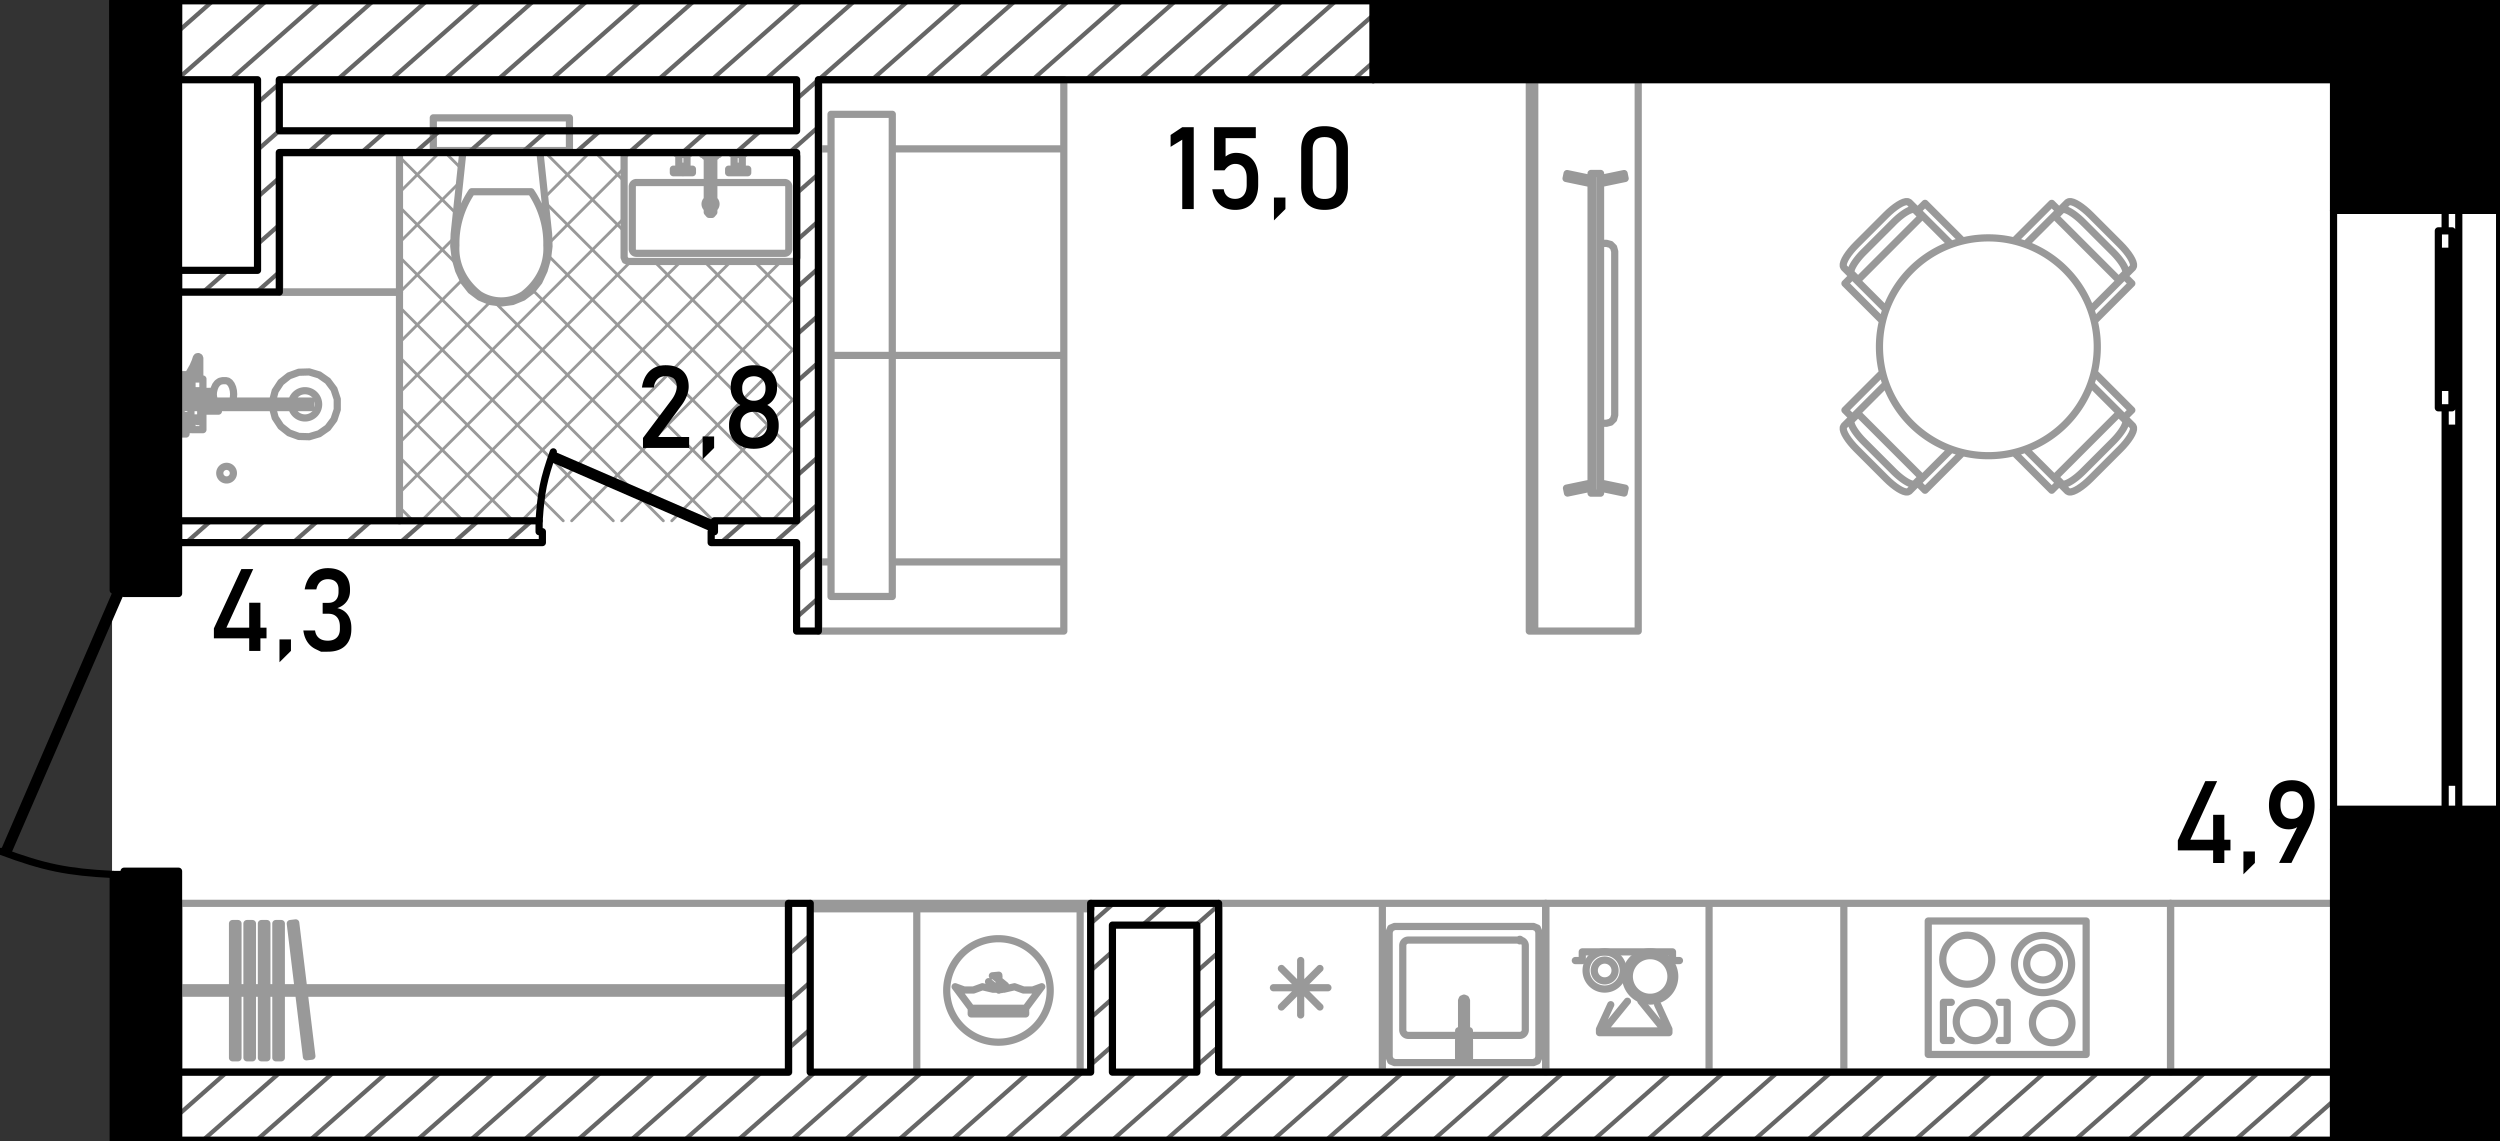 <svg version="1.1" id="_x32__1_" xmlns="http://www.w3.org/2000/svg" xmlns:xlink="http://www.w3.org/1999/xlink" x="0" y="0" viewBox="0 0 346.964 158.352" xml:space="preserve"><rect x="0" y="0" width="346.964" height="158.352" fill="#333333" stroke="none"/><style>.st2,.st3{fill:none;stroke-linecap:round;stroke-linejoin:round}.st2{fill-rule:evenodd;clip-rule:evenodd;stroke:#999;stroke-miterlimit:22.926}.st3{stroke:#000;stroke-miterlimit:3}.st4,.st6{fill-rule:evenodd;clip-rule:evenodd}.st6{fill:none;stroke:#666;stroke-width:.6;stroke-miterlimit:22.926}</style><g id="fon_1_"><path id="fon" fill-rule="evenodd" clip-rule="evenodd" fill="#fff" d="M15.55.108h331.414v158.136H15.55z"/></g><g id="mebel_1_"><path d="M107.129 72.28l3.481-3.481m-10.428 3.481l10.428-10.429M93.235 72.28l17.375-17.375M86.288 72.28l24.322-24.321M79.341 72.28l31.269-31.269M72.395 72.28l35.99-35.991M65.447 72.28l35.991-35.991M58.5 72.28l35.991-35.991M55.442 68.392l32.103-32.103M55.442 61.445L86.616 30.27M55.442 54.497l12.645-12.645m8.092-8.092l10.437-10.437M55.442 47.551l8.784-8.784m11.372-11.372l6.41-6.41M55.442 40.604l7.573-7.572m11.92-11.921l.126-.126m-19.618 12.67l8.349-8.349m-8.349 1.403l5.724-5.724m49.442 21.218l-5.913-5.914m5.913 12.861l-12.86-12.861M86.616 25.155l-4.17-4.17m28.163 35.111L90.803 36.289m-4.187-4.187L75.499 20.985m35.11 42.058L75.673 28.107m34.936 41.883L76.043 35.423M63.995 23.375l-2.39-2.39m44.348 51.295L73.898 40.225M63.332 29.659l-7.889-7.889m43.563 50.51L68.653 41.928m-5.242-5.242l-7.969-7.969M92.06 72.28L55.443 35.663M85.112 72.28l-29.67-29.67m22.724 29.67L55.442 49.557M71.219 72.28L55.442 56.504m8.83 15.776l-8.83-8.83m1.883 8.83l-1.883-1.883" fill-rule="evenodd" clip-rule="evenodd" fill="none" stroke="#999" stroke-width=".4" stroke-linecap="round" stroke-linejoin="round" stroke-miterlimit="22.926"/><path class="st2" d="M212.246 87.583V11.066m0 0h15.114m0 0v76.517m0 0h-15.114M213.002 87.583V11.066M212.246 49.325h.756M212.246 87.583h.756M75.986 35.882l-.469 1.645m0 0l-.718 1.552m0 0l-.967 1.23m0 0l-1.249.943m0 0l-1.448.593m0 0l-1.55.206m0 0l-1.552-.206m0 0l-1.447-.593m0 0l-1.249-.943m0 0l-.967-1.23m0 0l-.719-1.552m0 0l-.469-1.645m0 0l-.207-1.697m0 0l.059-1.71m0 0l1.223-11.584m0 0h10.654m0 0l1.223 11.584m0 0l.059 1.71m0 0l-.207 1.697M65.467 26.612h4.118M69.585 26.612h4.116M69.585 41.766a5.752 5.752 0 01-3.064-.886M66.52 40.879c-2.217-1.723-3.413-4.238-3.248-6.83M63.272 34.049c-.07-2.609.69-5.184 2.195-7.437M73.701 26.612c1.505 2.253 2.266 4.828 2.195 7.437M75.896 34.049c.165 2.592-1.031 5.107-3.248 6.83M72.648 40.879c-.89.57-1.962.88-3.063.886M64.936 20.891h9.296m0 0v.188m0 0h-9.296m0 0v-.188M79.031 20.891H60.137M79.031 16.356H60.137M79.031 20.891v-4.535M60.138 20.891v-4.535M110.044 21.174H87.183m0 0l-.401.166m0 0l-.166.401m0 0v13.981m0 0l.166.4m0 0l.401.166m0 0h22.861m0 0l.4-.166m0 0l.166-.4m0 0V21.741m0 0l-.166-.401m0 0l-.4-.166M108.91 25.331h-9.844m-.906 0h-9.844M87.75 25.897v8.691M88.316 35.155h20.594M109.477 34.588v-8.691M87.75 25.897c0-.313.254-.566.566-.566M88.316 35.155a.567.567 0 01-.566-.567M109.477 34.588a.566.566 0 01-.566.567M108.91 25.331c.313 0 .566.253.566.566M99.369 28.319a.755.755 0 01-.303.605v-1.21a.755.755 0 01.303.605zm-1.209.605a.754.754 0 010-1.21v1.21zM98.16 21.703h.907m0 0v7.748m0 .001l-.257.301m0-.001h-.394m0 0l-.256-.301m0 .001v-7.748M99.369 21.703h-1.512m0 0v-.265m0 0h1.512m0 0v.265M99.747 21.439h-2.268m0 0v-.265m0 0h2.268m0 0v.265M101.882 23.064v-1.625m0 0h-.095m0 0v-.132m0 0h-.283m0 0v-.133m0 0h1.89m0 0v.133m0 0h-.283m-.001 0v.132m0 0h-.095m.001 0v1.625m0 0h-.322m-.001 0v.415m0 0h1.078m0 0v.492m0 0h-2.646m.001 0v-.492m0 0h1.077m-.001 0v-.415m0 0h-.321M95.344 23.064v-1.625m0 0h.095m0 0v-.132m0 0h.283m.001 0v-.133m0 0h-1.89m-.001 0v.133m0 0h.283m.001 0v.132m0 0h.095m0 0v1.625m0 0h.322m0 0v.415m0 0h-1.078m-.001 0v.492m0 0H96.1m0 0v-.492m0 0h-1.077m0 0v-.415m0 0h.321M102.694 23.479l-.072.072M102.203 23.479l.071.072M102.694 23.064h-.491M103.016 21.439h-1.135M101.787 21.307h1.323M94.532 23.479l.072.072M95.023 23.479l-.072.072M94.532 23.064h.491M94.211 21.439h1.134M95.439 21.307h-1.323M102.694 23.725a.246.246 0 11-.492 0 .246.246 0 01.492 0zM95.023 23.725a.246.246 0 11-.491 0 .246.246 0 01.491 0zM55.442 72.28V40.54M55.442 40.54H24.835M32.392 65.667a.945.945 0 11-1.89 0 .945.945 0 011.89 0zM37.819 56.57l.371 1.397m0 0l.793 1.209m0 0l1.133.897m0 0l1.358.497m0 0l1.445.042m0 0l1.384-.413m0 0l1.185-.829m0 0l.864-1.159m0 0l.454-1.371m0 0v-1.446m0 0l-.454-1.372m0 0l-.864-1.16m0 0l-1.185-.828m0 0l-1.384-.414m0 0l-1.445.044m0 0l-1.358.496m0 0l-1.133.898m0 0l-.793 1.208m0 0l-.371 1.397m0 0h-5.538m0 0l.108-.456m0 0l.037-.489m0 0l-.037-.488m0 0l-.108-.456m0 0l-.173-.392m0 0l-.224-.3m0 0l-.261-.188m0 0l-.281-.065m0 0h-.402m0 0l-.121.019m0 0l-.277.064m0 0l-.104.055m0 0l-.251.181m0 0l-.07.078m0 0l-.204.274m0 0l-.157.357m0 0l-.052.195m0 0l-.06.25m0 0l-.687.019m0 0l-.796.01m0 0v-1.728m0 0h-.435m0 0v-2.872m0 0l-.059-.16m0 0l-.149-.083m0 0l-.166.033m0 0l-.105.133m0 0l-.158.486m0 0l-.315.726m0 0l-.573 1.007m0 0l-.259.73m0 0h-.125m0 0v-.605m0 0h-.982m0 0v2.57m0 0h.878m0 0l.038.062m0 0l.034.032m0 0l.04.026m0 0l.673.278m0 0v.697m0 0h-1.361m0 0v-1.058m0 0h-.302m0 0v3.023m0 0h.302m0 0V56.57m0 0h1.361m0 0v1.436m0 0h.151m0 0v.416m0 0h-.303m0 0v-.152m0 0h-.529m0 0v-.604m0 0h-.982m0 0v2.57m0 0h.982m0 0v-.605m0 0h.529m0 0v-.151m0 0h.303m0 0v.151m0 0h1.512m0 0v-2.57m0 0h2.153m0 0v-.082m0 0v-.094m0 0v-.123m0 0v-.15m0 0v-.042m0 0h7.505M26.498 54.227v.209m0 .001l-.341-.14m0 0l-.053-.325m0-.001l.001-.008m0 0h.242m0 0v-.152m0 0h.302m0 0v.416m0 0h-.151M26.649 52.754h-.24m0 0l.239-.677m0 0l.563-.988m0 0l.024-.052m0 0v1.566m0 0h-.586m0 0v.151M25.817 58.611h.529M25.817 59.291h.529M25.817 52.954v-.351M26.347 53.812v-.189M26.347 53.623v-.68M26.347 52.943v-.014M26.171 53.623h.176M26.341 52.943h.006M26.649 52.754v1.058M28.161 55.106v.558M27.235 52.603h.491M28.727 55.172v.491M27.714 49.807l.013-.076M25.61 53.956l.002.047M25.642 53.786l-.032.171M25.694 54.501l.01.047M25.704 54.548l.009.02M25.942 52.603l-.16.453M25.782 53.055l-.14.731M26.115 53.911l-.011.061M27.714 49.807l-.167.512M27.547 50.319l-.312.717M25.799 53.014h.108a.108.108 0 00-.108-.108c-.059 0-.108.049-.108.108s.049.108.108.108c.06 0 .108-.048.108-.108h-.108zM25.612 54.003l.082.498M30.216 55.662l-.002.002M29.685 55.663l-.002-.002M27.046 54.227h-.128M26.801 54.227h-.104M26.918 54.227h-.117M26.498 54.437v.523M26.255 53.19l-.14.722M26.409 52.754l-.154.436M27.132 54.908h.108a.108.108 0 00-.216 0c0 .059.049.108.108.108s.108-.049.108-.108h-.108zM27.087 54.817l.045.091M27.072 54.718l.015.099M27.087 54.621l-.015.098M27.132 54.53l-.045.091M27.132 54.53h.108a.108.108 0 10-.216 0 .108.108 0 00.216 0h-.108zM29.628 54.374l-.026.345M29.601 54.718l.026.345M29.644 54.303l-.017.071M29.704 55.385l.052.196M29.628 55.063l.076.321M27.299 54.35l.062-.009M29.756 55.58l.036.083M29.644 55.135l-.687-.019M27.36 55.096l-.062-.008M27.299 55.087l-.058-.026M27.241 55.061l-.05-.042M27.191 55.019l-.038-.055M27.153 54.964l-.021-.056M27.132 54.908l-.003-.007M27.129 54.9l-.008-.068M27.121 54.832v-.227M27.121 54.605l.008-.068M27.129 54.537l.003-.007M27.132 54.529l.021-.056M27.153 54.473l.038-.055M27.191 54.418l.05-.042M27.241 54.376l.058-.026M28.957 55.116l-1.597-.019M28.161 54.331l-.801.009M27.858 54.227v.107M27.858 55.102v.561M37.819 56.57h5.343M37.819 55.663h5.343M43.162 56.57v-.907M25.817 59.631v-1.36M26.347 59.48v-1.058M26.649 59.48v-1.058M26.649 58.006h1.209M27.858 54.227h-1.209M25.138 56.57v-.907M26.498 56.57h3.816M32.281 55.663h-5.783M27.858 58.006V56.57M28.161 57.061v-.491M28.727 57.061v-.491M28.161 55.172h1.492M40.496 55.663a1.89 1.89 0 110 .907M27.775 58.006a.339.339 0 01-.125.464.34.34 0 01-.464-.464M113.633 77.986h1.7m.001 0V20.665m0 0h-1.7m-.001 0v57.321M147.641 77.986V49.325m0 0h-23.806m0 0v28.661m0 0h23.806M147.641 49.325V20.664m0 0h-23.806m0 0v28.661m0 0h23.806M147.641 20.664v-9.598m0 0h-34.008m0 0v9.598m0 0h1.7m8.503 0h23.806M147.641 87.583v-9.598m0 0h-23.806m-8.501 0h-1.7m-.001 0v9.598m0 0h34.008M115.334 49.325h8.502m0 0V15.866m0 0h-8.502m0 0v33.459M115.334 49.325h8.502m0 0v33.459m0 0h-8.502m0 0V49.325M191.85 125.37h-22.671m0 0v23.427m0 0h22.671m0 0V125.37M180.514 140.862v-7.557M183.186 139.755l-5.344-5.344M184.294 137.083h-7.558M183.186 134.411l-5.344 5.345M212.822 128.581h-19.271m0 0l-.535.222m0 0l-.22.534m0 0v17.382m0 0l.22.534m0 0l.535.222m0 0h19.271m0 0l.534-.222m0 0l.222-.534m0 0v-17.382m0 0l-.222-.534m0 0l-.534-.222M214.522 125.37H191.85M214.522 148.797H191.85M214.522 125.37v23.427M191.85 125.37v23.427M210.932 130.471H195.44M194.684 131.227v11.714M195.44 143.696h15.492M211.688 142.941v-11.714M210.932 130.471h.108a.108.108 0 10-.216 0 .108.108 0 00.216 0h-.108zM194.684 131.227c0-.417.339-.756.756-.756M195.44 143.696a.756.756 0 01-.756-.755M211.688 142.941a.755.755 0 01-.756.755M210.932 130.471c.418 0 .756.338.756.756M203.527 138.864l-.101-.24m0 0l-.241-.099m0 0l-.239.1m0 0l-.1.241m0 0v7.476m0 0l.1.24m0 0l.24.1m0 0l.24-.1m0 0l.101-.24m0 0v-7.478M203.941 144.414h-.414m0 0v1.927m0 0l-.101.24m0 0l-.24.1m0 .001l-.24-.1m0-.001l-.1-.24m0 0v-1.927m0 0h-.414m0 0v2.456m0 0h1.509m0 0v-2.456M203.931 143.054h-.403m-.001 0v1.322m0 0h.403m.001 0v-1.322M202.442 143.054v1.322m0 0h.404m0 0v-1.322m0 0h-.404M301.242 125.37h22.672m0 0v23.427m0 0h-22.672m0 0V125.37M289.528 127.826h-21.916m0 0v18.515m0 0h21.916m0 0v-18.515M278.57 139.106v5.299M278.57 144.405h-1.096M278.57 139.106h-1.096M269.716 139.106v5.299M270.812 144.405h-1.096M270.812 139.106h-1.096M287.556 141.971a2.74 2.74 0 11-5.48 0 2.74 2.74 0 015.48 0zM287.512 133.733a3.968 3.968 0 11-7.935-.001 3.968 3.968 0 017.935.001z"/><path class="st2" d="M285.812 133.733a2.267 2.267 0 11-4.535 0 2.267 2.267 0 014.535 0z"/><circle class="st2" cx="274.143" cy="141.786" r="2.645"/><circle class="st2" cx="273.026" cy="133.195" r="3.401"/><path class="st2" d="M301.242 125.37h-45.344M301.242 148.797h-45.344M301.242 125.37v23.427M255.898 125.37v23.427M237.194 125.37h-22.672M237.194 148.797h-22.672M237.194 125.37v23.427M214.522 125.37v23.427M237.194 125.37h18.704m0 0v23.427m0 0h-18.704m0 0V125.37M145.752 137.461a7.18 7.18 0 11-14.361-.001 7.18 7.18 0 0114.361.001zM232.427 135.521a3.41 3.41 0 11-6.822 0 3.41 3.41 0 016.822 0z"/><path class="st2" d="M231.905 135.521a2.89 2.89 0 11-5.78 0 2.89 2.89 0 015.78 0zM225.286 134.689a2.579 2.579 0 11-5.158 0 2.579 2.579 0 015.158 0z"/><path class="st2" d="M224.151 134.689a1.444 1.444 0 11-2.888.002 1.444 1.444 0 012.888-.002zM24.835 148.797V125.37m0 0h84.642m0 0v23.427m0 0H24.835M109.477 137.083v.756m0 0H24.834m0 0v-.756m0 0h84.642M32.272 146.805v-18.626m0-.001h.756m0 0v18.626m0 .001h-.756M34.277 146.805v-18.626m0-.001h.755m0 0v18.626m0 .001h-.755M36.282 146.805v-18.626m0-.001h.755m0 0v18.626m0 .001h-.755M38.286 146.805v-18.626m0-.001h.756m0 0v18.626m0 .001h-.756M42.532 146.669l-2.241-18.491m0 0l.75-.091m0 0l2.241 18.491m0 0l-.75.091M221.114 24.074h1.021m0 0v44.37m0 0h-1.021m0 0v-44.37M222.135 25.478l3.41-.709m-.001 0l-.141-.68m.001 0l-3.269.68m0 0v.709M222.135 33.776h.832m0 0l.566.152m0 0l.415.414m0 0l.153.568m-.001 0v22.699m0 0l-.153.566m.001 0l-.415.415m0 0l-.566.152m0 0h-.832m0 0V33.776M220.758 25.478l-3.41-.709m0 0l.141-.68m0 0l3.269.68m0 0v.709M222.135 67.039l3.41.709m-.001 0l-.141.68m.001 0l-3.269-.68m0 0v-.709M220.817 67.039l-3.41.709m0 0l.14.68m0 0l3.27-.68m0 0v-.709M220.817 24.074h.297m0 0v44.37m0 0h-.297m0 0v-44.37M55.442 40.54H38.816m0 0V21.174m0 0h16.626m0 0V40.54M144.58 136.946l-1.233.449m0 0h-1.313m0 0l-1.232-.449m0 0l-1.474.342m0 0h-1.512m0 0l-1.473-.342m0 0l-1.235.45m0-.001h-1.314m0 0l-1.235-.45m0 .001l2.233 2.987m0-.001h7.557m0 0l2.231-2.987M142.348 140.195h-7.557m0 0v-.262m0 0h7.557m0 0v.262M142.348 140.718h-7.557m0 0v-.262m0 0h7.557m0 0v.262M137.728 135.43l.892-.085m0 .001l.021.226m0-.001l-.477.045m0 .001l1.383 1.143m0-.001l-.126.152m0 .001l-.641-.53m0 0l-.068.081m0 0l.74.611m0 0l-.121.146m0-.001l-.74-.611m0 .001l-.08.098m0-.001l.602.496m0 0l-.108.13m0 .001l-.601-.496m0 0l-.081.097m0 0l.415.342m0 0l-.115.141m0 0l-1.423-1.175M149.908 126.126h-22.672m0 0v22.671m0 0h22.672m0 0v-22.671M151.42 126.126H112.5m0 0v-.756m0 0h38.92m0 0v.756M233.084 133.313h-.964m0 0v-1.204m0 0h-12.523m0 0v1.204m0 0h-.963M231.62 143.318h-9.634m0 0v-.478m0 0h.723m0 0v.237m0 0h8.188m0 0v-.237m0 0h.723m0 0v.478M231.62 142.84l-.047-.104m-.047-.103l-.048-.103m-.046-.103l-.047-.103m-.048-.103l-.047-.103m-.047-.103l-.048-.103m-.047-.103l-.047-.103m-.047-.103l-.047-.103m-.047-.103l-.047-.103m-.047-.104l-.048-.103m-.047-.103l-.047-.103m-.047-.103l-.047-.103m-.047-.104l-.048-.103m-.047-.103l-.047-.103m-.048-.103l-.046-.103m-.047-.103l-.047-.103m-.048-.103l-.047-.103m-.047-.103l-.047-.104M221.986 142.84l.047-.104m.048-.103l.047-.103m.046-.103l.048-.103m.047-.103l.047-.103m.048-.103l.047-.103m.047-.103l.047-.103m.046-.103l.048-.103m.047-.103l.047-.103m.048-.104l.047-.103m.047-.103l.047-.103m.047-.103l.047-.103m.048-.104l.047-.103m.047-.103l.047-.103m.048-.103l.046-.103m.047-.103l.047-.103m.048-.103l.047-.103m.047-.103l.048-.104M231.62 142.84h-.078m-.113 0h-.114m-.113 0h-.113m-.114 0h-.078m0 0l-.042-.052m-.071-.088l-.071-.088m-.072-.088l-.071-.088m-.071-.088l-.072-.088m-.072-.087l-.071-.089m-.071-.088l-.072-.088m-.072-.088l-.071-.088m-.071-.088l-.072-.088m-.071-.088l-.071-.088m-.072-.088l-.072-.088m-.071-.088l-.071-.088m-.072-.088l-.071-.088m-.071-.088l-.072-.088m-.072-.088l-.071-.088m-.071-.088l-.072-.088m-.071-.088l-.072-.088m-.071-.088l-.072-.088m-.071-.088l-.071-.088m-.073-.088l-.071-.088m-.071-.088l-.071-.088m-.072-.088l-.071-.088m-.071-.088l-.073-.088m-.071-.088l-.042-.052M221.986 142.84h.078m.113 0h.114m.113 0h.113m.114 0h.078m0 0l.042-.052m.071-.088l.071-.088m.072-.088l.072-.088m.071-.088l.071-.088m.072-.087l.071-.089m.071-.088l.072-.088m.072-.088l.071-.088m.071-.088l.072-.088m.071-.088l.071-.088m.072-.088l.072-.088m.071-.088l.071-.088m.072-.088l.071-.088m.072-.088l.071-.088m.072-.088l.071-.088m.071-.088l.072-.088m.072-.088l.071-.088m.071-.088l.072-.088m.071-.088l.071-.088m.072-.088l.072-.088m.071-.088l.071-.088m.072-.088l.071-.088m.072-.088l.072-.088m.071-.088l.042-.052M294.257 33.939l-4.109-4.109m0 0l-.426-.407m0 0l-.43-.371m0 0l-.424-.328m0 0l-.403-.276m0 0l-.017-.009m0 0l-.375-.216m0 0l-.332-.147m0 0l-.025-.008m0 0l-.281-.075m0 0l-.028-.004m0 0l-.22.002m0 0l-.03.002m0 0l-.029.007m0 0l-.027.013m0 0l-.154.078m0 0l-.024.018m0 0l-.012.01m0 0l-1.133 1.134m0 0l-1.03-1.029m0 0l-5.217 5.217m11.115 11.116l5.217-5.218m0 0l-1.029-1.029m0 0l1.134-1.134m0 0l.011-.011m0 0l.017-.025m0 0l.078-.154m0 0l.013-.027m0 0l.008-.029m0 0l.002-.029m0 0l.001-.221m0 0l-.003-.028m0 0l-.075-.281m0 0l-.008-.025m0 0l-.148-.332m0 0l-.214-.376m0 0l-.011-.016m0 0l-.276-.404m0 0l-.328-.423m0 0l-.371-.429m0 0l-.407-.427M285.11 29.921l9.057 9.057M285.233 30.045l.897-.898M294.042 38.854l.898-.898M290.169 42.975l4.665-4.664M281.113 33.918l4.664-4.664M289.118 30.852l4.118 4.117M286.13 29.147c.354-.354 1.691.409 2.988 1.706M293.235 34.968c1.296 1.296 2.06 2.634 1.705 2.988M257.659 62.32l4.108 4.108m0 .001l.427.408m0 0l.43.371m0 0l.423.328m0 0l.404.275m0 0l.016.011m0 0l.376.215m0 0l.332.147m0 0l.024.008m0 0l.281.075m0 0l.029.003m0 0l.22-.001m0 0l.03-.002m0 0l.028-.008m0-.001l.027-.012m0 .001l.154-.078m0 0l.025-.018m0-.001l.011-.011m0 .001l1.134-1.133m0 0l1.029 1.029m0 0l5.219-5.218m-11.117-11.114l-5.216 5.217m0 0l1.029 1.029m0 0l-1.135 1.134m0 0l-.01.011m0 0l-.017.025m0 0l-.078.153m0 0l-.013.027m0 0l-.008.03m0 0l-.002.029m0 0l-.001.221m0 0l.003.027m0 0l.074.282m0 0l.009.025m0 0l.147.332m0-.001l.215.375m0 .001l.01.016m0 0l.276.404m0 0l.329.424m0 0l.371.429m0 0l.407.427M266.806 66.338l-9.057-9.057M266.683 66.214l-.898.898M257.872 57.405l-.896.896M261.746 53.285l-4.664 4.664M270.803 62.341l-4.664 4.664M262.797 65.407l-4.117-4.117M265.785 67.113c-.354.354-1.692-.409-2.988-1.705M258.68 61.29c-1.296-1.296-2.06-2.634-1.705-2.988M261.767 29.83l-4.108 4.109m0 0l-.408.427m0 0l-.371.429m0 0l-.329.423m0 0l-.275.404m0 0l-.01.016m0 0l-.216.376m0 0l-.146.332m0 0l-.009.025m0 0l-.074.281m0 0l-.003.028m0 0l.001.221m0 0l.002.029m0 0l.008.029m0 0l.012.027m0 0l.078.154m0 0l.018.024m0 0l.01.012m0 0l1.134 1.133m0 0l-1.029 1.03m0 0l5.217 5.217m11.115-11.115l-5.218-5.217m0 0l-1.028 1.029m0 0l-1.135-1.134m0 0l-.01-.01m0 0l-.026-.018m0 0l-.153-.078m0 0l-.027-.013m0 0l-.029-.007m0 0l-.029-.002m0 0l-.221-.002m0 0l-.028.004m0 0l-.281.075m0 0l-.025.008m0 0l-.332.147m0 0l-.376.215m0 0l-.015.01m0 0l-.405.276m0 0l-.423.328m0 0l-.429.371m0 0l-.427.407M257.75 38.978l9.056-9.057M257.872 38.854l-.896-.898M266.683 30.045l-.898-.898M270.803 33.918l-4.664-4.664M261.746 42.974l-4.664-4.663M258.68 34.969l4.117-4.117M256.975 37.956c-.354-.354.409-1.692 1.705-2.988M262.796 30.851c1.297-1.296 2.635-2.059 2.988-1.705M290.148 66.429l4.109-4.108m0 0l.408-.427m0 0l.371-.43m0 0l.328-.424m0 0l.275-.403m0 0l.011-.017m0 0l.215-.375m0 0l.147-.332m0 0l.008-.024m0 0l.075-.282m0 0l.003-.028m0 0l-.001-.22m0 0l-.002-.03m0 0l-.008-.029m0 0l-.012-.027m0 0l-.078-.154m0 0l-.018-.024m0 0l-.011-.012m0 0l-1.133-1.133m0 0l1.029-1.03m0 0l-5.218-5.218M279.53 62.817l5.219 5.218m0 0l1.029-1.029m0 0l1.134 1.134m0 0l.011.011m0 0l.025.017m0 0l.153.078m0 0l.027.013m0 0l.03.008m0 0l.029.002m0 0l.221.001m0 0l.027-.003m0 0l.281-.075m0 0l.026-.008m0 0l.332-.148m0 0l.375-.214m0 0l.016-.011m0 0l.404-.276m0 0l.424-.328m0 0l.429-.371m0 0l.426-.407M294.167 57.282l-9.058 9.057M294.042 57.405l.898.896M285.233 66.214l.897.898M281.113 62.341l4.664 4.664M290.169 53.285l4.665 4.664M293.236 61.29l-4.117 4.117M294.941 58.302c.354.354-.409 1.691-1.705 2.987M289.118 65.407c-1.296 1.296-2.634 2.06-2.988 1.705M291.072 48.129c0 8.348-6.767 15.114-15.114 15.114-8.348 0-15.115-6.766-15.115-15.114 0-8.347 6.767-15.114 15.115-15.114 8.347 0 15.114 6.767 15.114 15.114z"/></g><g id="sizes_1_"><path d="M302.253 116.637l3.813-8.227h1.641l-3.719 8.133h5.57v1.477h-7.305v-1.383zm4.898-3.555h1.555v6.688h-1.555v-6.688zM311.354 118.168h1.594v1.594l-1.594 1.578v-3.172zM319.159 114.121l-.008.281c-.13.24-.327.416-.59.527a2.372 2.372 0 01-.934.168c-.542 0-1.019-.138-1.43-.414-.411-.276-.73-.665-.957-1.168-.227-.502-.34-1.084-.34-1.746v-.008c0-.734.124-1.362.371-1.883a2.615 2.615 0 011.086-1.188c.477-.271 1.048-.406 1.715-.406s1.237.138 1.711.414a2.66 2.66 0 011.082 1.203c.247.526.371 1.159.371 1.898v.008c0 .406-.052.84-.156 1.301s-.253.918-.445 1.371l-.094.207c-.031.07-.065.14-.102.207l-2.422 4.867H316.3l2.859-5.639zm.074-.984c.273-.338.41-.815.41-1.43v-.008c0-.599-.137-1.063-.41-1.391s-.66-.492-1.16-.492c-.505 0-.895.164-1.168.492s-.41.794-.41 1.398v.008c0 .615.137 1.09.41 1.426s.663.504 1.168.504c.5.001.887-.168 1.16-.507zM29.686 87.206l3.812-8.227h1.641l-3.719 8.133h5.57v1.477h-7.305v-1.383zm4.899-3.555h1.555v6.688h-1.555v-6.688zM38.788 88.737h1.594v1.594l-1.594 1.578v-3.172zM44.554 90.448l-.727-.348a2.857 2.857 0 01-1.168-1.008c-.294-.44-.48-.97-.559-1.59h1.625c.047.323.148.589.305.797.156.208.358.363.605.465s.538.152.871.152c.526 0 .935-.141 1.227-.422s.438-.677.438-1.188v-.344c0-.567-.138-1.006-.414-1.316-.276-.31-.667-.465-1.172-.465h-.805v-1.516h.805c.442 0 .786-.133 1.031-.398s.367-.641.367-1.125v-.352c0-.448-.129-.794-.387-1.039-.258-.245-.624-.367-1.098-.367-.271 0-.513.051-.727.152s-.395.258-.543.469-.257.476-.324.793h-1.617c.104-.62.301-1.151.59-1.594a2.893 2.893 0 011.098-1.008c.442-.229.95-.344 1.523-.344.979 0 1.737.258 2.273.773s.805 1.242.805 2.18v.188c0 .568-.153 1.063-.461 1.484s-.742.729-1.305.922c.62.136 1.101.44 1.441.914.341.474.512 1.078.512 1.813v.188c0 .662-.128 1.227-.383 1.695s-.626.826-1.113 1.07c-.487.245-1.074.367-1.762.367l-.951.002z"/><g><path d="M89.235 60.784l3.961-5.281c.229-.302.407-.616.535-.941.128-.325.191-.629.191-.91v-.016c0-.453-.133-.805-.398-1.055s-.644-.375-1.133-.375c-.464 0-.839.137-1.125.41s-.461.66-.523 1.16v.008h-1.648v-.008c.094-.651.285-1.207.574-1.668s.663-.813 1.121-1.055.987-.363 1.586-.363c.677 0 1.255.116 1.734.348.479.232.844.569 1.094 1.012.25.443.375.977.375 1.602v.008c0 .401-.083.82-.25 1.258s-.398.859-.695 1.266l-3.289 4.469h4.297v1.516h-6.406v-1.385zM97.516 60.573h1.594v1.594l-1.594 1.578v-3.172zM102.813 61.894c-.521-.26-.923-.629-1.207-1.105s-.426-1.03-.426-1.66v-.189c0-.567.142-1.102.426-1.602s.663-.877 1.137-1.133c-.401-.219-.723-.535-.965-.949s-.363-.85-.363-1.309v-.273c0-.594.133-1.116.398-1.566.266-.45.641-.799 1.125-1.047.484-.247 1.047-.371 1.688-.371s1.203.124 1.688.371c.484.248.859.597 1.125 1.047.266.451.398.973.398 1.566v.273c0 .469-.124.909-.371 1.32a2.472 2.472 0 01-.98.938c.479.261.863.64 1.152 1.137a3.13 3.13 0 01.434 1.598v.188c0 .63-.142 1.184-.426 1.66s-.687.845-1.207 1.105c-.521.261-1.125.391-1.813.391s-1.292-.13-1.813-.39zm2.789-1.36c.281-.146.499-.35.652-.613.153-.263.23-.566.23-.91v-.109c0-.349-.077-.655-.23-.918a1.576 1.576 0 00-.652-.613c-.281-.146-.606-.219-.977-.219s-.695.073-.977.219c-.281.146-.499.352-.652.617s-.23.573-.23.922v.117c0 .344.077.646.23.906.153.261.371.462.652.605.281.144.606.215.977.215s.696-.073.977-.219zm-.132-5.121c.245-.138.435-.334.57-.59.136-.255.203-.549.203-.883v-.109c0-.317-.067-.599-.203-.844s-.325-.434-.57-.566-.526-.199-.844-.199-.599.066-.844.199-.435.322-.57.566a1.726 1.726 0 00-.203.852v.117c0 .328.067.619.203.871.136.253.325.448.57.586.245.138.526.207.844.207s.598-.069.844-.207z"/></g><g><path d="M165.673 29.012h-1.594v-9.625l-1.617.992v-1.648l1.617-1.078h1.594v11.359zM169.895 28.793a2.75 2.75 0 01-1.086-.977c-.278-.427-.465-.94-.559-1.539v-.007h1.594v.008c.058.417.224.741.5.973.276.232.636.348 1.078.348.511 0 .905-.17 1.184-.512.278-.341.418-.821.418-1.441v-.953c0-.614-.14-1.092-.418-1.434-.278-.341-.673-.512-1.184-.512-.276 0-.542.078-.797.234s-.479.375-.672.656H168.5v-5.984h5.789v1.516h-4.195v2.555a2.275 2.275 0 011.414-.508c.656 0 1.218.136 1.684.406.466.271.82.667 1.063 1.188.242.521.363 1.148.363 1.883v.953c0 .734-.125 1.362-.375 1.883-.25.521-.614.918-1.094 1.191s-1.055.41-1.727.41c-.573-.001-1.081-.113-1.527-.337zM176.805 27.418h1.594v1.594l-1.594 1.578v-3.172zM181.411 28.277c-.55-.567-.824-1.359-.824-2.375v-5.164c0-1.021.276-1.813.828-2.379.552-.565 1.356-.848 2.414-.848 1.063 0 1.868.281 2.418.844s.824 1.357.824 2.383v5.164c0 1.021-.276 1.814-.828 2.379-.552.565-1.356.848-2.414.848-1.063 0-1.868-.284-2.418-.852zm3.664-1.105c.269-.294.402-.717.402-1.27v-5.164c0-.552-.133-.975-.398-1.27-.266-.294-.683-.441-1.25-.441s-.984.147-1.25.441c-.266.294-.398.718-.398 1.27v5.164c0 .552.134.976.402 1.27.269.294.684.441 1.246.441s.977-.147 1.246-.441z"/></g></g><path class="st3" d="M339.352 29.204H323.86M346.91 29.204h-5.668M341.242 29.204h-1.89M339.352 112.334H323.86M346.91 112.334h-5.668M341.242 112.334h-1.89M346.91 112.334v-83.13M323.86 112.334v-83.13M339.352 112.334v-3.779M339.352 108.555h1.89M341.242 108.555v3.779M341.242 57.543v1.89M341.242 59.433h-1.89M339.352 59.433v-1.89M340.296 108.555V59.433M339.352 108.555V59.433M341.242 59.433v49.122M339.352 57.543v-.944M339.352 56.599h.944M340.296 56.599v-.945M340.296 55.654h.945M341.242 55.654v1.889M341.242 29.204v3.778M341.242 32.982h-.945M340.296 32.982v-.944M340.296 32.038h-.944M339.352 32.038v-2.834M341.242 32.982v22.672M338.408 53.765V34.871M338.408 56.599v-2.834M338.408 53.765h1.889M340.296 53.765v2.834M340.296 56.599h-1.889M340.296 32.038v2.833M340.296 34.871h-1.889M338.408 34.871v-2.832M338.408 32.038h1.889M340.296 34.871v18.895M338.408 53.765V34.871M339.352 53.765V34.871M341.242 112.334h-1.89M341.242 112.334h-1.89M346.91 112.334h-5.668M339.352 112.334H323.86M341.242 29.204h-1.89M341.242 29.204h-1.89M346.91 29.204h-5.668M339.352 29.204H323.86M346.91 112.334h-23.05"/><g><path class="st3" d="M.159 118.163c5.962 2.224 9.198 2.878 15.553 3.202"/><path class="st4" d="M.054 118.124l1.388.6 15.782-36.355v-.453h-1.512z"/><g><path d="M76.791 62.711c-1.352 3.805-1.696 5.542-1.971 9.57" fill-rule="evenodd" clip-rule="evenodd" fill="none" stroke="#000" stroke-linecap="round" stroke-linejoin="round" stroke-miterlimit="3"/><path class="st4" d="M76.819 62.621l-.601 1.388L98.7 73.791h.454l.001-1.511z"/></g></g><g><defs><path id="SVGID_1_" d="M24.782 148.797v9.447H323.86v-9.447H169.124l.001-23.427h-17.758v23.427h-38.92V125.37h-3.023v23.427H24.782zm141.319 0h-11.713v-20.404h11.713v20.404zm24.478-137.731V.108H24.782v10.958h10.959v26.451H24.782v3.022h13.981V21.174h71.794V72.28H99.155v1.511H98.7v1.512h11.856v12.28h3.022V11.066h77.001zm-151.817 0h71.794v7.085H38.762v-7.085zM69.983 72.28h4.836v1.511h.454v1.512H24.781V72.28h45.202z"/></defs><clipPath id="SVGID_2_"><use xlink:href="#SVGID_1_" overflow="visible"/></clipPath></g><g id="wall_2"><path class="st6" d="M29.328.309l-4.6 4.05M36.748.309l-12.02 10.59M44.178.309l-12.45 10.96M51.598.309l-12.44 10.96M38.708 11.659l-3.02 2.67M59.018.309l-12.44 10.96M38.708 18.199l-3.02 2.66M45.968 18.349l-3.43 3.02M66.438.309l-12.44 10.96M38.708 24.739l-3.02 2.66M31.388 37.719l-3.42 3.02M53.378 18.349l-3.43 3.02M73.858.309l-12.44 10.96M38.708 31.269l-3.02 2.67M38.708 37.809l-3.32 2.93M81.278.309l-12.44 10.96M60.808 18.349l-3.43 3.02M88.708.309l-12.44 10.96M68.228 18.349l-3.43 3.02M96.128.309l-12.44 10.96M75.648 18.349l-3.42 3.02M103.558.309l-12.44 10.96M83.078 18.349l-3.43 3.02M29.048 72.479l-3.43 3.02M110.978.309l-12.44 10.96M90.498 18.349l-3.43 3.02M97.918 18.349l-3.42 3.02M118.398.309l-12.44 10.96M36.478 72.479l-3.43 3.02M105.338 18.349l-3.43 3.02M125.818.309l-15.31 13.48M43.888 72.479l-3.43 3.02M113.528 17.669l-4.2 3.7M133.238.309l-12.44 10.96M51.318 72.479l-3.43 3.02M113.528 24.209l-3.02 2.66M140.668.309l-12.45 10.96M58.738 72.479l-3.43 3.02M113.528 30.749l-3.02 2.66M148.088.309l-12.44 10.96M66.158 72.479l-3.42 3.02M73.588 72.479l-3.43 3.02M155.508.309l-12.44 10.96M113.528 37.289l-3.02 2.66M162.938.309l-12.45 10.96M113.528 43.829l-3.02 2.66M170.348.309l-12.44 10.96M113.528 50.359l-3.02 2.66M177.768.309l-12.44 10.96M113.528 56.899l-3.02 2.66M103.268 72.479l-3.43 3.02M185.198.309l-12.44 10.96M113.528 63.439l-3.02 2.66M190.528 2.149l-10.35 9.12M113.528 69.979l-6.26 5.52M190.528 8.689l-2.93 2.58M31.248 148.999l-6.52 5.75M113.528 76.519l-3.02 2.66M113.528 83.059l-3.02 2.66M38.678 148.999l-10.72 9.44M46.098 148.999l-10.71 9.44M53.518 148.999l-10.72 9.44M60.938 148.999l-10.71 9.44M68.368 148.999l-10.72 9.44M75.788 148.999l-10.72 9.44M109.808 125.569l-.44.39M83.208 148.999l-10.71 9.44M112.398 129.829l-3.03 2.67M90.638 148.999l-10.72 9.44M112.398 136.359l-3.03 2.67M98.048 148.999l-10.71 9.44M112.398 142.899l-3.03 2.67M105.478 148.999l-10.72 9.44M112.898 148.999l-10.72 9.44M120.318 148.999l-10.71 9.44M154.338 125.569l-3.02 2.66M127.748 148.999l-10.72 9.44M154.338 132.109l-3.02 2.66M161.768 125.569l-3.43 3.02M135.168 148.999l-10.72 9.44M154.338 138.639l-3.02 2.66M169.078 125.659l-3.33 2.93M142.578 148.999l-10.71 9.44M154.338 145.179l-3.02 2.66M169.078 132.199l-3.03 2.67M150.008 148.999l-10.72 9.44M169.078 138.739l-3.03 2.67M157.428 148.999l-10.71 9.44M169.078 145.279l-3.03 2.67M164.858 148.999l-10.72 9.44M172.278 148.999l-10.72 9.44M179.698 148.999l-10.71 9.44M187.128 148.999l-10.72 9.44M194.538 148.999l-10.71 9.44M201.968 148.999l-10.72 9.44M209.388 148.999l-10.72 9.44M216.808 148.999l-10.71 9.44M224.238 148.999l-10.72 9.44M231.658 148.999l-10.72 9.44M239.068 148.999l-10.71 9.44M246.498 148.999l-10.72 9.44M253.918 148.999l-10.71 9.44M261.348 148.999l-10.72 9.44M268.768 148.999l-10.72 9.44M276.188 148.999l-10.71 9.44M283.608 148.999l-10.72 9.44M291.028 148.999l-10.71 9.44M298.458 148.999l-10.72 9.44M305.878 148.999l-10.72 9.44M313.298 148.999l-10.71 9.44M320.728 148.999l-10.72 9.44M323.808 152.819l-6.37 5.62"/></g><path d="M15.638.108h9.144v82.261h-7.558v-.453h-1.511v-1.058c-.001-34.165-.075-80.285-.075-80.75h0zm174.941 0H346.91v29.096h-23.05V11.066H190.579V.108h0zM15.712 122.423v-1.058h1.511v-.454h7.558v37.333h-9.069v-35.821h0zm308.147 26.374v-36.464h23.05v45.911h-23.05v-9.447z" fill-rule="evenodd" clip-rule="evenodd" stroke="#000" stroke-linecap="round" stroke-linejoin="round" stroke-miterlimit="3"/><path d="M24.782 148.797v9.447H323.86v-9.447H169.124l.001-23.427h-17.758v23.427h-38.92V125.37h-3.023v23.427H24.782h0zm141.319 0h-11.713v-20.404h11.713v20.404h0zm24.478-137.731V.108H24.782v10.958h10.959v26.451H24.782v3.022h13.981V21.174h71.794V72.28H99.155v1.511H98.7v1.512h11.856v12.28h3.022V11.066h77.001zm-151.817 0h71.794v7.085H38.762v-7.085h0zM69.983 72.28H24.782v3.023h50.492v-1.512h-.454V72.28h-4.837z" fill-rule="evenodd" clip-rule="evenodd" fill="none" stroke="#000" stroke-linecap="round" stroke-linejoin="round" stroke-miterlimit="22.926"/></svg>